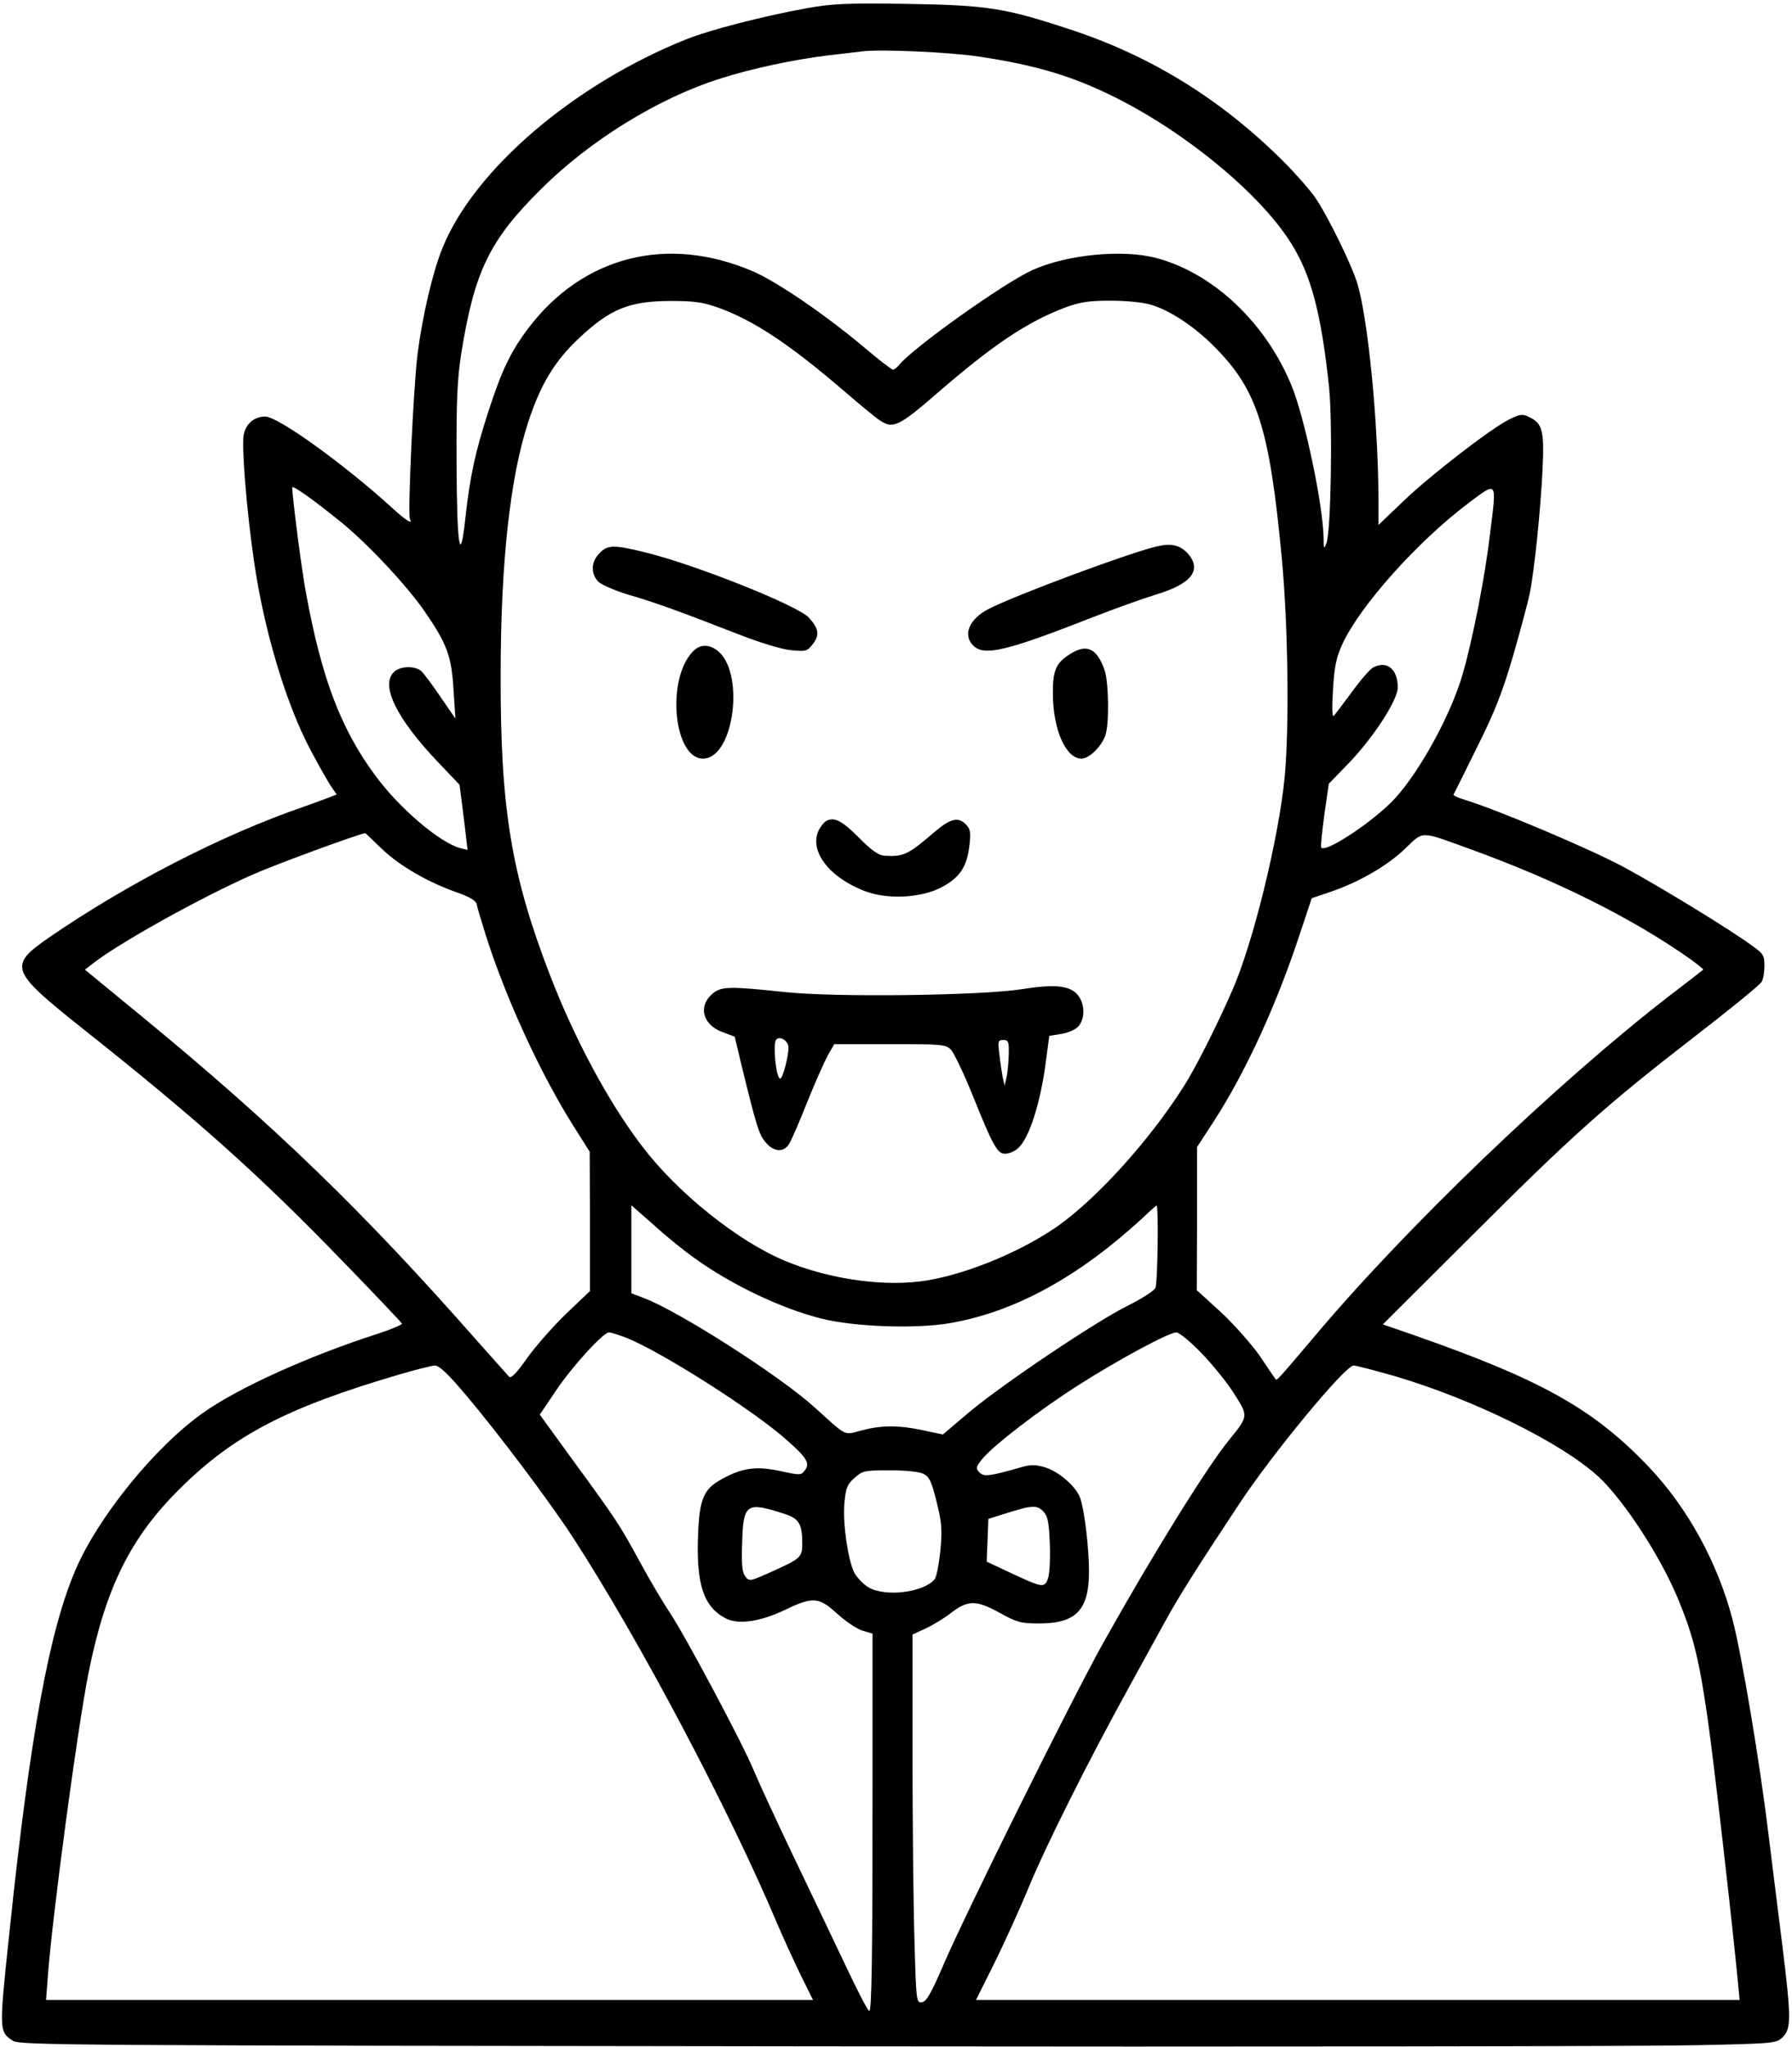 <?xml version="1.0" standalone="no"?>
<!DOCTYPE svg PUBLIC "-//W3C//DTD SVG 20010904//EN"
 "http://www.w3.org/TR/2001/REC-SVG-20010904/DTD/svg10.dtd">
<svg version="1.0" xmlns="http://www.w3.org/2000/svg"
 width="650pt" height="742pt" viewBox="0 0 650 742"
 preserveAspectRatio="xMidYMid meet">
<g transform="translate(0,742) scale(0.1,-0.1)"
fill="#000000" stroke="none">
<path d="M2925 7390 c-159 -29 -348 -78 -432 -111 -408 -162 -773 -473 -888
-758 -35 -85 -72 -243 -90 -381 -15 -114 -37 -588 -28 -602 12 -22 -18 -2 -67
43 -175 159 -412 329 -458 329 -40 0 -70 -26 -78 -66 -8 -43 10 -270 37 -456
36 -251 116 -519 206 -688 31 -58 64 -117 75 -132 l19 -28 -28 -11 c-15 -6
-57 -21 -93 -34 -296 -102 -637 -278 -920 -472 -151 -104 -145 -121 119 -331
419 -332 644 -534 942 -842 118 -121 215 -224 217 -228 1 -4 -37 -20 -85 -36
-253 -81 -511 -198 -637 -288 -173 -122 -378 -375 -460 -564 -97 -222 -167
-605 -241 -1311 -39 -368 -39 -367 12 -401 26 -16 185 -17 2918 -20 1589 -2
3022 0 3184 4 291 6 295 7 318 30 30 30 30 71 -1 323 -14 108 -36 292 -51 409
-32 266 -98 657 -131 782 -54 207 -164 406 -304 553 -200 210 -390 316 -854
478 l-110 38 320 319 c368 368 493 479 813 726 127 98 236 187 241 197 6 10
10 36 10 58 0 37 -4 44 -45 73 -82 60 -318 204 -458 281 -123 67 -466 212
-585 248 -23 7 -41 15 -40 18 2 3 40 80 85 171 66 132 92 199 132 335 27 94
54 195 60 225 17 86 39 302 46 445 7 144 0 170 -48 193 -24 12 -33 11 -70 -7
-65 -31 -292 -206 -389 -300 l-88 -84 0 94 c-1 274 -37 647 -76 779 -19 66
-109 250 -155 316 -18 26 -69 84 -113 128 -225 225 -482 384 -777 480 -236 78
-299 87 -589 92 -222 3 -269 1 -365 -16z m625 -175 c208 -31 341 -71 495 -148
257 -128 525 -349 637 -527 74 -116 111 -259 139 -525 13 -135 7 -524 -10
-565 -9 -22 -10 -20 -10 20 -2 119 -68 433 -115 549 -93 230 -286 412 -493
466 -122 32 -324 12 -448 -44 -104 -47 -431 -280 -484 -344 -7 -9 -17 -17 -22
-17 -5 0 -53 37 -107 83 -145 121 -313 235 -400 273 -311 134 -619 56 -818
-209 -63 -84 -94 -150 -142 -297 -48 -148 -67 -235 -84 -388 -19 -178 -31
-105 -32 208 -1 221 3 297 17 388 48 299 102 411 291 598 175 174 422 327 645
398 115 37 268 70 401 86 47 5 101 12 120 14 66 8 315 -3 420 -19z m-948 -909
c129 -46 259 -131 459 -303 57 -49 115 -97 129 -106 49 -33 69 -24 211 99 202
175 325 257 462 309 55 20 85 25 165 25 58 0 119 -6 148 -15 67 -20 156 -78
228 -151 157 -157 201 -294 246 -774 22 -239 27 -601 10 -785 -21 -221 -115
-606 -191 -777 -56 -128 -133 -280 -175 -346 -125 -196 -311 -402 -455 -505
-128 -90 -321 -172 -473 -198 -150 -26 -355 2 -520 71 -170 71 -390 247 -517
415 -121 158 -244 387 -334 620 -140 363 -180 602 -179 1085 0 411 34 718 100
920 45 137 96 221 183 303 114 107 182 135 331 136 86 0 117 -4 172 -23z
m-1367 -777 c97 -78 239 -230 303 -322 83 -120 100 -165 107 -287 l7 -105 -55
80 c-30 44 -61 86 -70 93 -23 19 -74 18 -97 -3 -52 -47 7 -169 161 -330 l76
-80 15 -118 14 -118 -25 6 c-74 19 -221 143 -310 264 -124 168 -194 351 -250
656 -17 87 -50 348 -51 388 0 10 76 -44 175 -124z m4170 -42 c-18 -155 -63
-385 -100 -512 -41 -142 -151 -345 -243 -447 -76 -84 -261 -206 -270 -179 -2
5 4 59 12 120 l16 110 64 66 c93 94 186 236 186 283 0 67 -40 99 -90 72 -11
-6 -45 -45 -76 -88 -31 -42 -61 -81 -66 -87 -6 -6 -7 28 -3 95 5 84 12 117 34
165 64 139 274 374 461 514 102 76 99 80 75 -112z m-4019 -1145 c65 -62 168
-121 274 -158 43 -15 66 -29 69 -41 1 -10 17 -61 33 -113 73 -230 198 -501
317 -690 l60 -95 1 -252 0 -253 -86 -82 c-48 -46 -111 -118 -142 -161 -36 -52
-58 -75 -65 -68 -5 5 -57 64 -116 130 -411 467 -733 779 -1210 1171 l-213 175
26 20 c90 72 389 239 579 323 80 36 371 143 412 152 0 0 28 -26 61 -58z m3944
1 c316 -114 594 -253 803 -401 26 -19 47 -36 45 -37 -2 -2 -57 -45 -123 -95
-411 -318 -960 -844 -1295 -1244 -123 -145 -128 -151 -133 -146 -2 3 -28 40
-57 84 -30 43 -94 115 -141 159 l-88 80 1 260 0 259 60 92 c116 179 229 425
313 681 l43 129 65 22 c104 35 207 94 272 156 70 67 53 67 235 1z m-2809
-1485 c133 -96 317 -183 459 -218 120 -30 343 -38 468 -16 235 41 468 169 701
385 24 23 45 41 46 41 8 0 4 -283 -4 -299 -6 -11 -50 -39 -98 -63 -116 -57
-451 -282 -575 -385 l-98 -83 -71 15 c-89 19 -150 19 -223 0 -67 -18 -51 -25
-171 83 -124 113 -490 347 -618 396 l-47 18 0 160 0 159 83 -73 c45 -41 112
-95 148 -120z m-253 -286 c125 -48 471 -268 589 -375 72 -64 82 -82 61 -109
-12 -16 -18 -16 -90 0 -87 18 -137 11 -212 -31 -64 -35 -79 -72 -84 -201 -7
-180 20 -261 101 -303 45 -23 124 -12 214 31 102 49 123 47 190 -14 30 -27 71
-55 91 -61 l37 -11 0 -526 c0 -651 -3 -842 -12 -842 -5 0 -43 74 -85 163 -42
89 -129 270 -192 402 -63 132 -126 269 -141 305 -40 98 -252 495 -306 575 -26
39 -75 122 -109 185 -73 134 -85 152 -243 368 l-119 164 58 86 c58 87 172 212
193 212 6 0 33 -8 59 -18z m2088 -55 c39 -40 93 -106 119 -147 54 -84 54 -83
-17 -170 -83 -103 -277 -415 -456 -735 -112 -200 -501 -983 -581 -1170 -44
-102 -61 -131 -77 -133 -20 -3 -21 2 -27 224 -4 125 -7 426 -7 668 l0 441 48
22 c26 12 69 38 94 58 60 45 90 45 175 -2 62 -34 75 -38 143 -38 133 0 180 49
180 187 0 84 -15 215 -31 265 -13 42 -78 99 -129 114 -33 10 -51 10 -83 1
-120 -34 -137 -36 -154 -20 -14 15 -14 19 8 47 39 49 209 180 351 270 146 93
328 191 355 191 10 0 50 -33 89 -73z m-2666 -154 c116 -137 302 -384 388 -516
238 -366 566 -985 741 -1400 23 -54 62 -139 86 -188 l44 -89 -1391 0 -1391 0
7 92 c17 221 107 893 147 1093 62 310 153 493 333 670 194 192 386 292 786
410 63 19 125 34 137 35 16 0 47 -29 113 -107z m3371 68 c284 -84 601 -240
736 -363 95 -88 232 -299 295 -457 51 -125 72 -212 102 -421 22 -150 92 -765
110 -957 l6 -63 -1385 0 -1385 0 64 128 c35 70 92 195 126 277 62 151 214 455
363 725 44 80 103 188 132 240 48 88 110 187 271 430 119 180 383 500 414 500
9 0 77 -18 151 -39z m-1711 -354 c21 -10 29 -28 47 -100 19 -76 21 -101 14
-177 -5 -49 -14 -97 -21 -105 -40 -48 -179 -65 -240 -29 -19 11 -42 36 -52 54
-23 50 -42 181 -35 253 5 53 10 66 36 89 30 27 36 28 129 28 57 0 107 -5 122
-13z m-507 -144 c55 -17 67 -37 67 -108 0 -51 -5 -55 -119 -106 -72 -32 -74
-32 -88 -13 -11 14 -14 44 -11 122 4 141 15 149 151 105z m943 6 c15 -16 19
-40 22 -117 2 -56 -1 -109 -7 -125 -13 -34 -19 -33 -139 23 l-83 39 3 78 3 77
70 22 c90 28 108 29 131 3z"/>
<path d="M4195 5439 c-102 -24 -513 -177 -608 -226 -71 -36 -96 -94 -57 -133
40 -40 121 -20 435 103 77 30 180 67 229 82 129 39 167 89 114 149 -28 30 -60
38 -113 25z"/>
<path d="M2175 5415 c-32 -31 -33 -77 -3 -105 13 -11 61 -32 108 -46 100 -29
192 -63 390 -140 89 -35 166 -58 200 -61 53 -5 58 -4 78 22 26 33 22 57 -15
97 -41 43 -398 186 -582 233 -124 31 -146 31 -176 0z"/>
<path d="M2512 5057 c-96 -102 -68 -387 38 -387 114 0 154 320 49 394 -32 22
-62 20 -87 -7z"/>
<path d="M3883 5050 c-52 -32 -65 -59 -64 -146 1 -130 47 -234 104 -234 27 0
71 42 86 83 15 40 13 194 -3 240 -28 77 -64 94 -123 57z"/>
<path d="M2994 4442 c-6 -4 -16 -17 -23 -29 -39 -75 35 -174 168 -224 83 -31
205 -24 279 16 64 35 89 73 98 148 6 47 4 61 -11 77 -28 30 -56 24 -113 -24
-99 -85 -113 -92 -185 -88 -21 2 -47 20 -93 67 -62 62 -91 76 -120 57z"/>
<path d="M3705 3834 c-148 -23 -677 -30 -861 -10 -197 21 -226 20 -257 -4 -56
-45 -40 -114 33 -141 l45 -17 27 -113 c53 -216 61 -241 85 -270 30 -35 65 -38
85 -6 8 12 38 81 66 152 29 72 63 148 75 170 l23 40 202 0 c188 0 203 -1 221
-20 11 -11 47 -86 80 -168 75 -186 90 -213 121 -209 13 1 33 10 43 20 40 35
82 166 101 317 l12 90 44 7 c27 5 52 16 63 29 24 30 22 82 -5 114 -30 33 -84
38 -203 19z m-845 -211 c0 -34 -21 -113 -30 -113 -15 0 -28 128 -14 142 14 14
44 -6 44 -29z m799 -25 c-1 -29 -4 -66 -8 -83 l-7 -30 -7 30 c-3 17 -9 54 -12
83 -6 48 -5 52 14 52 19 0 21 -6 20 -52z"/>
</g>
</svg>
